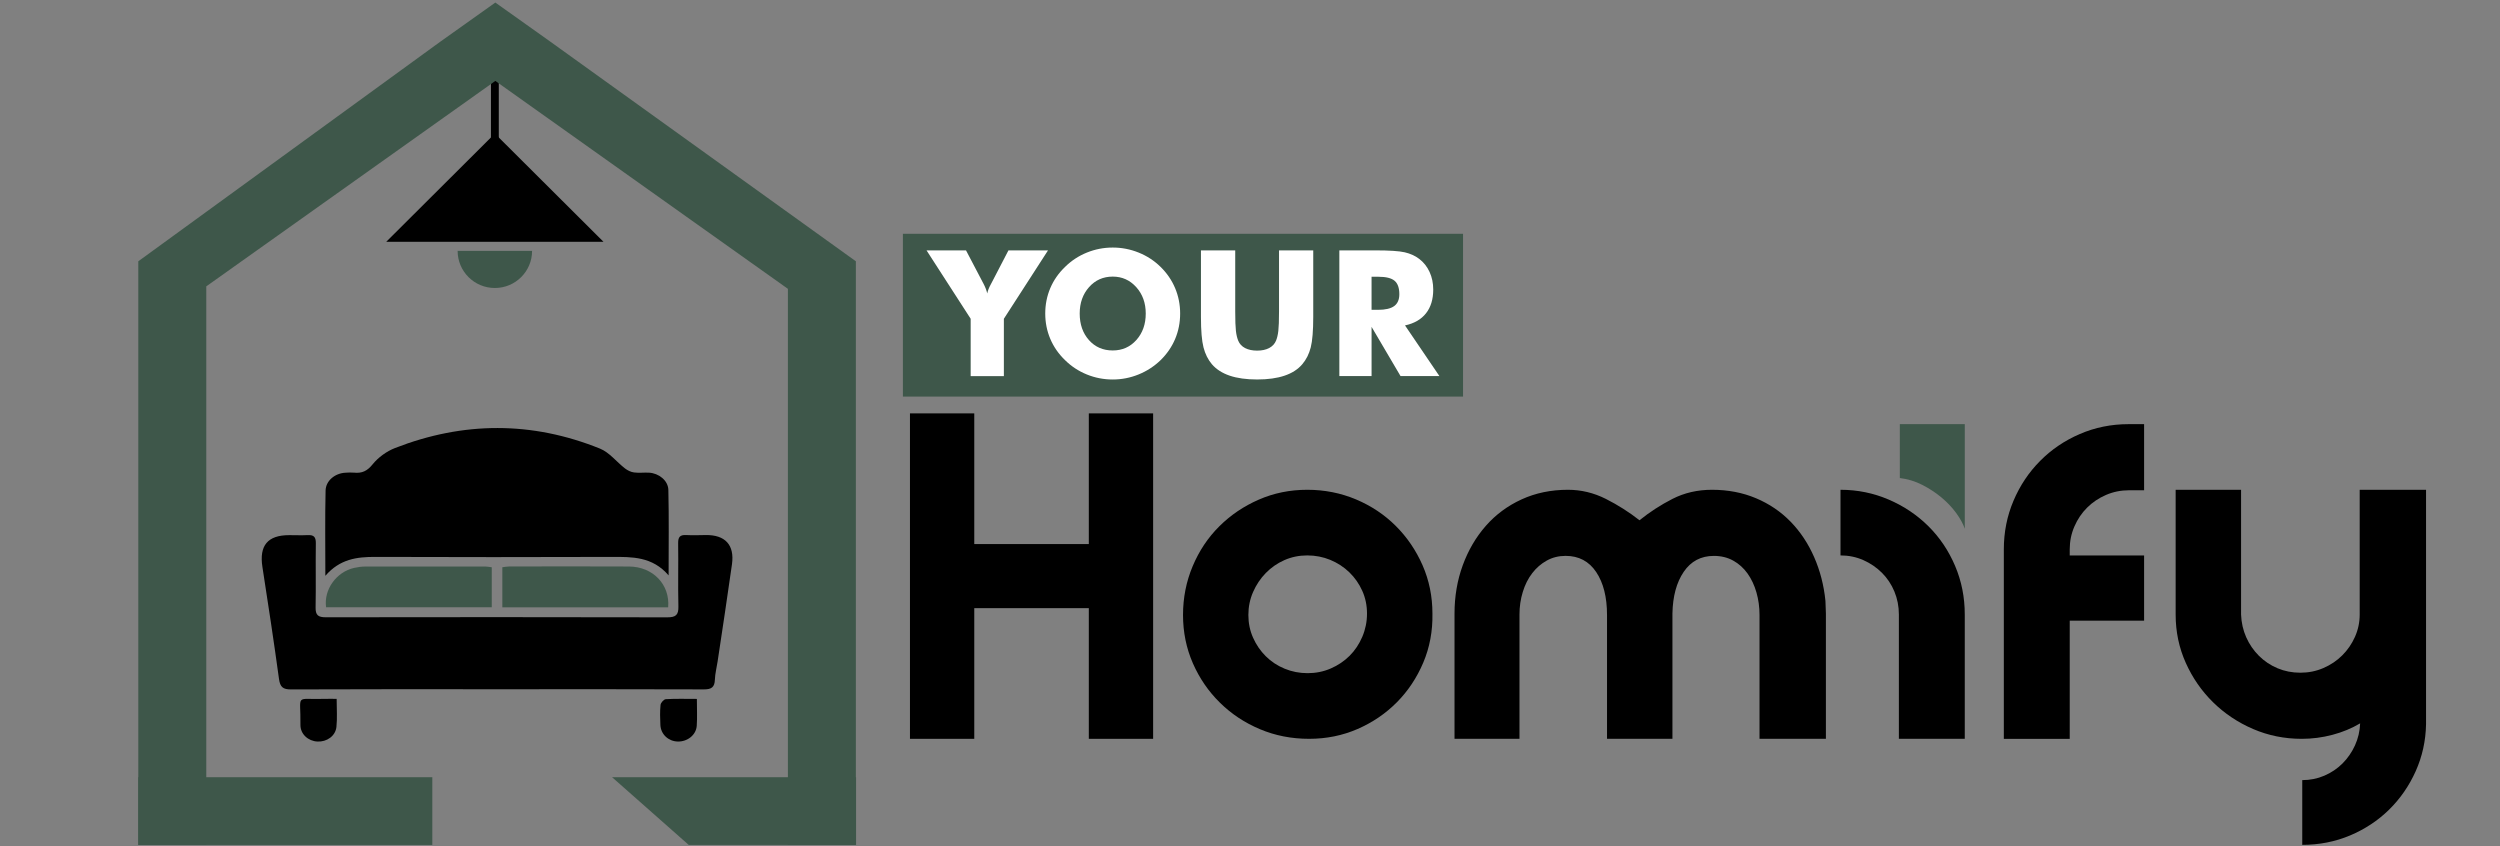 <svg width="192" height="65" viewBox="0 0 192 65" fill="none" xmlns="http://www.w3.org/2000/svg">
<rect x="0" y="0" width="192" height="65" fill="#808080" stroke="none"/>
<path d="M35.146 19.269C35.146 20.842 36.426 22.118 38.005 22.118C39.584 22.118 40.864 20.842 40.864 19.269H38.005H35.146Z" fill="#3E574A"/>
<path d="M38.005 10.258L29.664 18.569H35.146H38.005H40.864H46.346L38.005 10.258Z" fill="black"/>
<path d="M38.307 4.826H37.704V15.688H38.307V4.826Z" fill="black"/>
<path d="M38.141 52.934C32.879 52.934 27.614 52.922 22.352 52.948C21.727 52.951 21.512 52.764 21.427 52.144C21.034 49.273 20.599 46.408 20.154 43.544C19.898 41.899 20.555 41.097 22.216 41.099C22.69 41.099 23.166 41.119 23.639 41.096C24.104 41.072 24.262 41.245 24.256 41.719C24.232 43.361 24.27 45.005 24.238 46.647C24.226 47.253 24.443 47.409 25.027 47.407C33.768 47.392 42.511 47.392 51.251 47.411C51.904 47.412 52.117 47.227 52.101 46.574C52.062 44.954 52.107 43.332 52.082 41.712C52.074 41.236 52.234 41.067 52.701 41.092C53.197 41.118 53.694 41.1 54.191 41.092C55.69 41.068 56.422 41.846 56.216 43.331C55.869 45.824 55.483 48.312 55.112 50.802C55.043 51.269 54.919 51.731 54.903 52.2C54.882 52.784 54.637 52.946 54.064 52.945C48.914 52.924 43.765 52.934 38.614 52.934C38.458 52.934 38.299 52.934 38.141 52.934Z" fill="black"/>
<path d="M24.987 44.222C24.987 41.891 24.955 39.783 25.005 37.677C25.022 36.909 25.734 36.349 26.518 36.305C26.744 36.292 26.971 36.278 27.195 36.3C27.798 36.36 28.2 36.179 28.616 35.662C29.048 35.126 29.69 34.661 30.336 34.409C35.581 32.363 40.854 32.343 46.083 34.455C46.808 34.749 47.352 35.476 48 35.976C48.197 36.128 48.451 36.252 48.694 36.284C49.072 36.335 49.461 36.281 49.843 36.301C50.59 36.341 51.312 36.898 51.33 37.626C51.381 39.752 51.349 41.877 51.349 44.19C50.099 42.733 48.544 42.767 46.971 42.771C40.92 42.79 34.869 42.794 28.819 42.77C27.413 42.767 26.109 42.926 24.987 44.222Z" fill="black"/>
<path d="M51.315 46.645C47.058 46.645 42.843 46.645 38.579 46.645C38.579 45.614 38.579 44.614 38.579 43.564C38.752 43.544 38.923 43.508 39.094 43.506C42.166 43.503 45.239 43.49 48.309 43.508C50.144 43.519 51.466 44.89 51.315 46.645Z" fill="#3E574A"/>
<path d="M37.767 43.565C37.767 44.597 37.767 45.596 37.767 46.638C33.499 46.638 29.269 46.638 25.043 46.638C24.856 45.281 25.831 43.924 27.195 43.615C27.479 43.551 27.776 43.51 28.066 43.51C31.136 43.503 34.206 43.506 37.277 43.51C37.431 43.51 37.583 43.543 37.767 43.565Z" fill="#3E574A"/>
<path d="M53.52 53.676C53.52 54.443 53.555 55.094 53.51 55.739C53.462 56.447 52.795 56.969 52.048 56.95C51.333 56.932 50.752 56.393 50.718 55.685C50.694 55.169 50.678 54.647 50.73 54.136C50.746 53.971 50.984 53.705 51.133 53.697C51.894 53.651 52.661 53.676 53.52 53.676Z" fill="black"/>
<path d="M25.855 53.672C25.855 54.45 25.91 55.145 25.838 55.826C25.765 56.526 25.101 56.985 24.381 56.951C23.671 56.918 23.062 56.379 23.074 55.665C23.11 53.211 22.594 53.752 24.917 53.673C25.203 53.664 25.491 53.672 25.855 53.672Z" fill="black"/>
<path d="M100.395 37.615C101.72 37.615 102.968 37.862 104.138 38.353C105.306 38.846 106.325 39.523 107.192 40.388C108.059 41.252 108.747 42.261 109.253 43.414C109.758 44.566 110.011 45.803 110.011 47.124C110.035 48.469 109.8 49.724 109.307 50.888C108.813 52.053 108.138 53.067 107.283 53.931C106.427 54.796 105.421 55.481 104.266 55.985C103.109 56.489 101.867 56.741 100.542 56.741C99.192 56.741 97.934 56.495 96.765 56.002C95.595 55.51 94.571 54.832 93.693 53.968C92.813 53.104 92.12 52.095 91.614 50.942C91.109 49.789 90.856 48.552 90.856 47.232C90.856 45.912 91.102 44.662 91.597 43.485C92.09 42.309 92.771 41.288 93.64 40.424C94.507 39.56 95.52 38.874 96.677 38.371C97.827 37.867 99.069 37.615 100.395 37.615ZM100.43 51.699C101.056 51.699 101.648 51.58 102.202 51.339C102.755 51.1 103.237 50.775 103.648 50.367C104.058 49.958 104.382 49.472 104.624 48.908C104.864 48.343 104.986 47.749 104.986 47.125C104.986 46.5 104.866 45.918 104.624 45.378C104.382 44.837 104.051 44.364 103.63 43.954C103.208 43.546 102.72 43.229 102.166 42.999C101.611 42.771 101.021 42.656 100.395 42.656C99.77 42.656 99.184 42.778 98.642 43.017C98.099 43.257 97.624 43.587 97.213 44.007C96.803 44.428 96.478 44.914 96.237 45.465C95.995 46.019 95.875 46.607 95.875 47.23C95.875 47.855 95.995 48.437 96.237 48.978C96.477 49.518 96.802 49.992 97.213 50.4C97.622 50.808 98.104 51.127 98.659 51.355C99.213 51.585 99.803 51.699 100.43 51.699Z" fill="black"/>
<path d="M140.194 46.151C140.194 46.295 140.2 46.452 140.211 46.62C140.222 46.789 140.229 46.956 140.229 47.124V56.741H135.131V47.23C135.131 46.631 135.053 46.054 134.896 45.502C134.739 44.95 134.51 44.464 134.21 44.043C133.909 43.624 133.541 43.292 133.107 43.053C132.674 42.814 132.179 42.693 131.624 42.693C130.635 42.693 129.864 43.101 129.31 43.917C128.755 44.734 128.467 45.803 128.443 47.124V56.741H123.419V47.23C123.419 45.861 123.142 44.762 122.589 43.935C122.034 43.106 121.251 42.691 120.238 42.691C119.709 42.691 119.226 42.811 118.792 43.052C118.358 43.292 117.984 43.616 117.672 44.024C117.358 44.432 117.117 44.912 116.949 45.465C116.779 46.019 116.696 46.594 116.696 47.195V56.741H111.707V47.124C111.707 45.803 111.918 44.566 112.339 43.414C112.76 42.261 113.352 41.252 114.11 40.388C114.869 39.523 115.786 38.844 116.858 38.353C117.93 37.862 119.117 37.615 120.419 37.615C121.432 37.615 122.402 37.849 123.33 38.316C124.258 38.785 125.118 39.332 125.914 39.956C126.685 39.332 127.528 38.785 128.443 38.316C129.358 37.848 130.371 37.615 131.48 37.615C132.709 37.615 133.835 37.832 134.861 38.264C135.885 38.696 136.771 39.297 137.518 40.066C138.266 40.834 138.867 41.739 139.326 42.785C139.784 43.828 140.074 44.95 140.194 46.151Z" fill="black"/>
<path d="M141.352 37.615C142.653 37.615 143.888 37.867 145.058 38.371C146.226 38.874 147.245 39.56 148.112 40.424C148.979 41.288 149.661 42.304 150.154 43.468C150.648 44.633 150.894 45.875 150.894 47.195V56.741H145.834V47.195C145.834 46.57 145.718 45.984 145.49 45.43C145.261 44.879 144.941 44.397 144.531 43.989C144.122 43.581 143.646 43.257 143.104 43.017C142.562 42.778 141.978 42.656 141.35 42.656V37.615H141.352Z" fill="black"/>
<path d="M150.894 40.604C150.774 40.244 150.557 39.849 150.245 39.415C149.931 38.983 149.552 38.581 149.106 38.208C148.659 37.837 148.166 37.511 147.624 37.236C147.082 36.96 146.509 36.786 145.907 36.713V32.571H150.896V40.604H150.894Z" fill="#3E574A"/>
<path d="M164.667 32.572V37.652H163.51C162.883 37.652 162.293 37.773 161.739 38.012C161.184 38.253 160.702 38.576 160.293 38.984C159.883 39.393 159.557 39.873 159.317 40.426C159.075 40.979 158.955 41.567 158.955 42.191V42.659H164.667V47.666H158.955V56.744H153.894V42.191C153.894 40.871 154.141 39.627 154.635 38.463C155.128 37.298 155.809 36.277 156.678 35.402C157.545 34.525 158.563 33.835 159.733 33.331C160.901 32.827 162.149 32.575 163.473 32.575H164.667V32.572Z" fill="black"/>
<path d="M186.32 37.615V55.626C186.296 56.898 186.03 58.099 185.525 59.228C185.019 60.357 184.338 61.34 183.482 62.182C182.626 63.022 181.626 63.682 180.482 64.164C179.336 64.644 178.114 64.885 176.813 64.885V59.913C177.414 59.913 177.982 59.799 178.512 59.571C179.042 59.343 179.506 59.03 179.904 58.635C180.301 58.238 180.621 57.775 180.862 57.248C181.102 56.72 181.235 56.156 181.259 55.554C180.608 55.939 179.898 56.234 179.126 56.436C178.355 56.64 177.571 56.742 176.776 56.742C175.45 56.742 174.203 56.49 173.035 55.987C171.866 55.483 170.842 54.797 169.963 53.933C169.083 53.069 168.384 52.06 167.867 50.907C167.349 49.754 167.09 48.517 167.09 47.197V37.615H172.114V47.197C172.138 47.822 172.27 48.404 172.51 48.944C172.75 49.485 173.077 49.958 173.486 50.367C173.896 50.775 174.371 51.093 174.915 51.322C175.458 51.55 176.042 51.664 176.669 51.664C177.294 51.664 177.886 51.545 178.44 51.304C178.994 51.065 179.475 50.74 179.886 50.331C180.296 49.923 180.621 49.45 180.862 48.909C181.102 48.369 181.224 47.798 181.224 47.199V37.617H186.32V37.615Z" fill="black"/>
<path d="M74.824 31.748H69.885V56.742H74.824V31.748Z" fill="black"/>
<path d="M88.56 31.748H83.621V56.742H88.56V31.748Z" fill="black"/>
<path d="M87.983 46.706V41.784H71.018V46.706H87.983Z" fill="black"/>
<path d="M42.275 3.206H42.277L38.043 0.197L38.042 0.199L38.04 0.197L33.808 3.206L10.621 20.067V25.702V64.892H15.842V21.992L38.042 6.214L60.511 22.182V64.892H65.731V25.893V20.067L42.275 3.206Z" fill="#3E574A"/>
<path d="M33.202 64.892V59.69L10.621 59.69V64.892H33.202Z" fill="#3E574A"/>
<path d="M52.896 64.892L47.008 59.69H65.746V64.892H52.896Z" fill="#3E574A"/>
<path d="M112.361 17.955H69.342V30.458H112.361V17.955Z" fill="#3E574A"/>
<path d="M74.547 28.887V24.481L71.158 19.229H74.19L75.494 21.716C75.504 21.729 75.517 21.753 75.534 21.79C75.67 22.049 75.766 22.298 75.819 22.536C75.864 22.32 75.958 22.081 76.104 21.817C76.131 21.769 76.149 21.735 76.157 21.718L77.448 19.231H80.486L77.097 24.482V28.889H74.547V28.887Z" fill="white"/>
<path d="M90.635 24.079C90.635 24.774 90.507 25.425 90.251 26.032C89.995 26.64 89.622 27.182 89.132 27.662C88.638 28.137 88.073 28.503 87.438 28.76C86.803 29.017 86.142 29.146 85.459 29.146C84.766 29.146 84.102 29.017 83.47 28.76C82.837 28.503 82.28 28.137 81.798 27.662C81.299 27.182 80.921 26.636 80.662 26.026C80.404 25.415 80.275 24.766 80.275 24.079C80.275 23.389 80.404 22.738 80.662 22.129C80.92 21.52 81.299 20.976 81.798 20.497C82.28 20.021 82.837 19.655 83.47 19.398C84.104 19.141 84.766 19.012 85.459 19.012C86.147 19.012 86.811 19.141 87.448 19.398C88.086 19.655 88.648 20.021 89.132 20.497C89.617 20.972 89.99 21.515 90.248 22.126C90.505 22.737 90.635 23.389 90.635 24.079ZM85.457 26.915C86.19 26.915 86.795 26.648 87.275 26.11C87.753 25.573 87.993 24.897 87.993 24.079C87.993 23.271 87.75 22.595 87.265 22.054C86.781 21.514 86.177 21.243 85.457 21.243C84.725 21.243 84.118 21.512 83.64 22.051C83.161 22.59 82.921 23.266 82.921 24.079C82.921 24.907 83.158 25.586 83.63 26.118C84.102 26.649 84.712 26.915 85.457 26.915Z" fill="white"/>
<path d="M92.23 19.229H94.865V23.926C94.865 24.616 94.883 25.112 94.918 25.413C94.953 25.715 95.013 25.967 95.097 26.169C95.198 26.415 95.376 26.603 95.627 26.734C95.878 26.863 96.185 26.928 96.547 26.928C96.909 26.928 97.214 26.863 97.464 26.734C97.713 26.604 97.891 26.416 97.997 26.169C98.08 25.967 98.141 25.715 98.176 25.413C98.211 25.112 98.229 24.616 98.229 23.926V23.266V19.229H100.857V24.336C100.857 25.396 100.793 26.177 100.665 26.681C100.537 27.185 100.321 27.614 100.017 27.971C99.686 28.363 99.232 28.656 98.654 28.851C98.077 29.047 97.374 29.144 96.549 29.144C95.718 29.144 95.016 29.047 94.44 28.851C93.864 28.655 93.408 28.361 93.073 27.971C92.773 27.615 92.558 27.185 92.429 26.681C92.299 26.177 92.233 25.396 92.233 24.336V23.333V19.229H92.23Z" fill="white"/>
<path d="M102.862 28.887V19.229H105.622C106.704 19.229 107.458 19.278 107.883 19.377C108.309 19.476 108.677 19.642 108.985 19.875C109.334 20.138 109.602 20.476 109.79 20.884C109.978 21.292 110.072 21.743 110.072 22.236C110.072 22.984 109.888 23.591 109.518 24.06C109.15 24.529 108.613 24.84 107.905 24.992L110.547 28.884H107.562L105.337 25.104V28.884H102.862V28.887ZM105.337 23.795H105.827C106.397 23.795 106.813 23.698 107.075 23.505C107.337 23.312 107.469 23.008 107.469 22.595C107.469 22.112 107.346 21.767 107.101 21.561C106.856 21.357 106.445 21.255 105.865 21.255H105.336V23.795H105.337Z" fill="white"/>
</svg>
